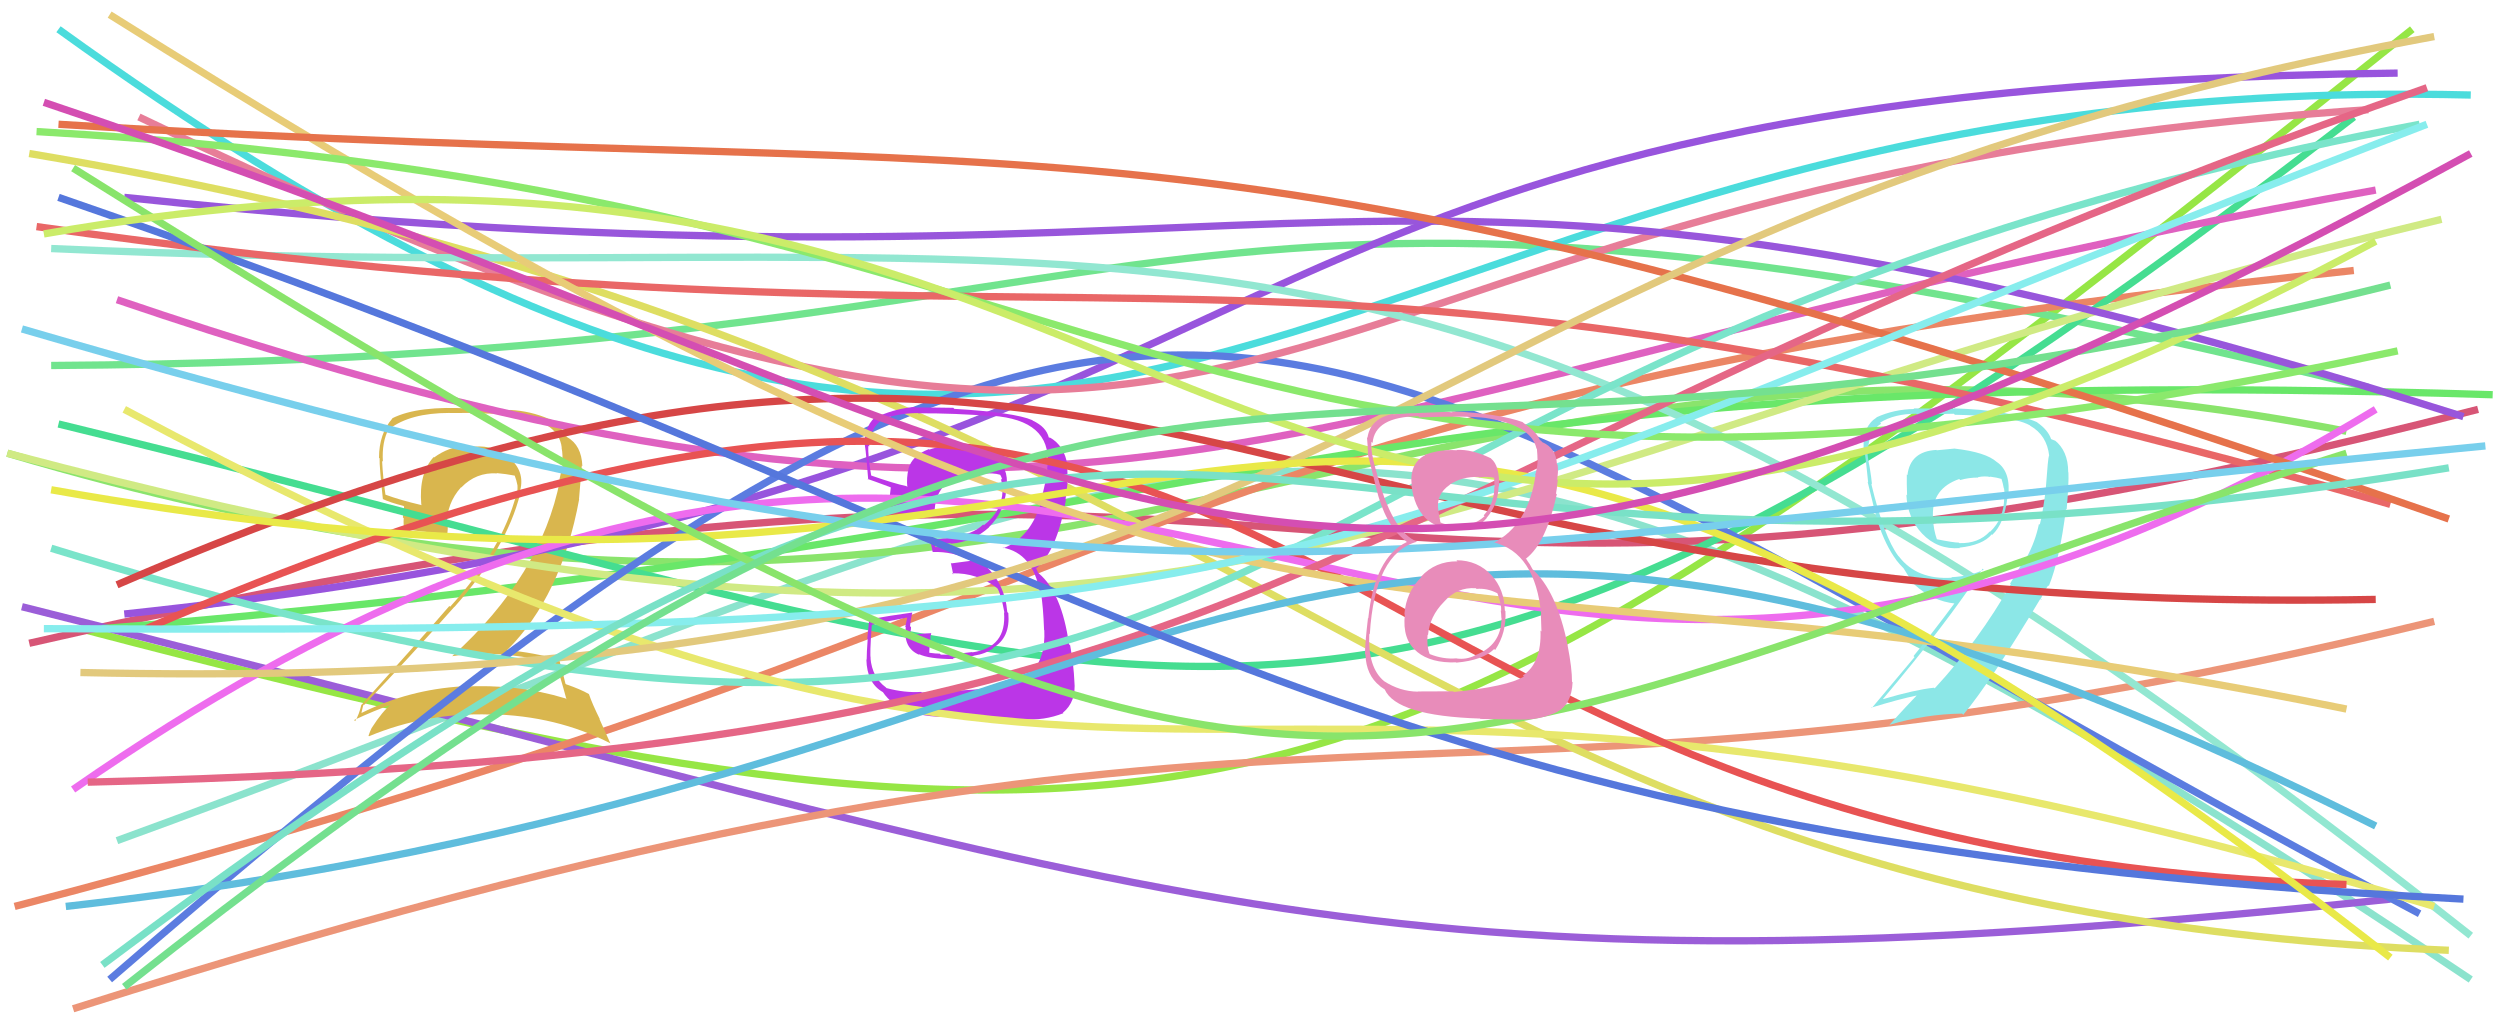 <svg xmlns="http://www.w3.org/2000/svg" width="342" height="140" viewBox="0,0,342,140"><path d="M11 86 C171 128,191 115,330 4" stroke="#96e645" fill="none"/><path d="M16 115 C170 59,183 30,338 134" stroke="#8be3cd" fill="none"/><path d="M4 88 C191 45,168 100,339 56" stroke="#d75576" fill="none"/><path d="M1 62 C153 107,188 33,321 59" stroke="#8ae46c" fill="none"/><path d="M7 50 C169 49,153 11,324 53" stroke="#71e48e" fill="none"/><path d="M3 83 C163 123,184 138,327 123" stroke="#9b5ed8" fill="none"/><path d="M2 124 C167 81,151 55,322 37" stroke="#eb8665" fill="none"/><path d="M10 138 C186 82,189 120,333 85" stroke="#ec9578" fill="none"/><path d="M14 86 C173 73,182 49,341 54" stroke="#69e769" fill="none"/><path fill="#d9b64e" d="M75.98 90.68L76.14 90.84L75.97 90.67Q76.63 92.43 77.49 95.67L77.30 95.48L77.35 95.54Q70.68 93.51 63.28 93.94L63.18 93.85L63.22 93.89Q55.91 94.34 49.48 97.52L49.39 97.43L49.45 97.49Q49.70 96.28 49.77 96.40L49.78 96.42L49.81 96.44Q55.85 90.12 62.15 83.02L62.17 83.04L62.16 83.04Q69.28 75.04 71.17 67.51L71.14 67.48L71.07 67.41Q71.92 64.71 69.87 62.81L69.90 62.85L69.87 62.82Q67.75 60.85 64.88 61.10L64.93 61.15L64.81 61.03Q64.33 61.04 63.78 61.04L63.74 61.00L63.73 60.98Q61.40 61.11 59.38 62.58L59.32 62.51L59.33 62.52Q57.27 64.74 57.63 69.02L57.63 69.02L57.71 69.11Q54.69 68.40 52.73 67.67L52.81 67.75L52.73 67.67Q52.39 65.37 52.27 63.05L52.31 63.09L52.38 63.16Q52.21 60.48 53.19 58.64L53.21 58.67L53.24 58.70Q56.11 56.49 61.49 56.49L61.51 56.50L64.31 56.49L64.39 56.57Q67.97 56.54 69.50 56.72L69.56 56.78L69.50 56.72Q76.42 57.34 76.85 61.26L76.88 61.29L76.82 61.23Q77.03 62.24 76.91 63.52L76.94 63.55L77.00 63.61Q76.77 64.49 76.53 65.59L76.58 65.64L76.61 65.67Q74.03 78.76 61.86 89.77L61.70 89.61L61.86 89.77Q64.01 89.41 66.21 89.41L66.19 89.39L66.21 89.41Q71.54 89.54 76.13 90.83ZM75.14 57.29L75.09 57.23L75.20 57.35Q72.53 56.20 69.77 56.08L69.81 56.12L64.30 55.81L64.39 55.90Q57.20 55.44 53.66 57.22L53.58 57.14L53.68 57.24Q51.85 59.32 51.85 62.63L51.81 62.59L51.93 62.70Q51.89 63.77 52.38 68.29L52.41 68.33L52.35 68.26Q53.29 68.72 55.19 69.21L55.28 69.30L55.11 70.78L55.23 70.90Q55.17 71.64 55.29 72.50L55.32 72.53L55.16 72.37Q57.34 72.71 61.31 73.07L61.19 72.95L61.20 72.96Q61.26 72.46 61.26 71.91L61.11 71.77L61.13 71.78Q61.11 68.84 63.07 66.66L63.19 66.79L63.10 66.69Q65.12 64.58 67.99 64.76L67.94 64.71L67.95 64.72Q69.22 64.83 70.44 65.07L70.38 65.01L70.40 65.03Q70.67 65.72 70.79 66.40L70.81 66.41L70.79 66.40Q70.83 67.04 70.70 67.59L70.70 67.60L70.66 67.55Q68.67 75.23 61.58 83.00L61.54 82.96L61.47 82.90Q58.22 86.68 49.47 96.41L49.42 96.35L49.44 96.38Q49.14 97.73 48.59 98.65L48.56 98.62L48.44 98.50Q51.14 97.23 53.59 96.37L53.52 96.30L53.55 96.33Q52.36 97.22 50.83 99.61L50.89 99.66L50.83 99.61Q50.59 100.10 50.41 100.65L50.50 100.74L50.48 100.72Q58.33 97.44 67.14 97.75L67.09 97.70L67.11 97.71Q76.17 97.91 83.52 101.70L83.49 101.67L82.00 98.35L82.07 98.41Q81.00 96.25 80.57 94.96L80.57 94.96L80.55 94.94Q79.40 94.28 77.44 93.61L77.30 93.47L77.35 93.51Q77.08 92.33 76.47 90.13L76.50 90.15L76.63 90.29Q72.95 89.24 69.28 88.93L69.25 88.91L69.33 88.98Q76.79 81.57 79.23 68.29L79.21 68.27L79.59 63.69L79.67 63.77Q79.55 60.90 77.59 59.80L77.45 59.66L77.45 59.71L77.42 59.69Q77.42 59.63 77.30 59.63L77.31 59.64L77.27 59.60Q76.84 58.20 75.07 57.22Z"/><path d="M8 58 C164 96,185 122,322 16" stroke="#45dd91" fill="none"/><path d="M1 62 C167 106,188 65,334 30" stroke="#d0ea84" fill="none"/><path d="M17 84 C186 66,154 12,328 10" stroke="#9854dd" fill="none"/><path d="M8 4 C159 113,175 9,338 13" stroke="#4bdcdc" fill="none"/><path d="M16 41 C154 88,174 53,325 26" stroke="#df61c0" fill="none"/><path d="M15 134 C165 4,171 40,331 125" stroke="#5b7ce0" fill="none"/><path d="M19 16 C183 95,160 26,324 15" stroke="#e77d98" fill="none"/><path d="M17 27 C188 45,182 8,337 57" stroke="#9856db" fill="none"/><path d="M4 21 C177 50,188 124,335 130" stroke="#dede62" fill="none"/><path d="M7 34 C163 41,190 11,338 128" stroke="#92e7d1" fill="none"/><path fill="#bb36e7" d="M126.04 94.66L126.06 94.69L126.02 94.65Q123.78 94.80 121.27 94.13L121.24 94.09L121.17 94.02Q119.32 92.66 119.08 90.03L119.06 90.02L119.12 90.08Q118.96 89.67 119.26 85.45L119.33 85.51L119.28 85.47Q120.87 85.09 124.11 84.48L124.11 84.48L123.84 85.74L123.91 85.80Q123.54 88.68 125.80 89.60L125.78 89.58L125.68 89.47Q127.10 90.16 130.46 90.16L130.32 90.02L130.35 90.05Q132.94 89.82 133.25 89.70L133.34 89.79L133.24 89.69Q134.74 89.48 135.90 88.68L135.87 88.65L135.85 88.63Q138.24 87.23 137.94 83.87L137.88 83.81L137.80 83.73Q137.46 79.78 134.68 77.27L134.84 77.43L134.79 77.39Q131.96 74.83 127.99 74.83L127.92 74.77L127.89 74.37L128.01 74.50Q128.61 74.42 130.02 74.30L130.08 74.36L130.10 74.38Q133.10 74.13 135.30 72.14L135.33 72.17L135.28 72.12Q137.40 70.06 137.65 67.06L137.62 67.03L137.68 67.10Q137.88 66.62 137.88 66.07L137.79 65.97L137.75 65.94Q137.77 63.51 135.57 62.04L135.72 62.20L135.71 62.18Q133.68 60.83 131.11 61.01L131.16 61.06L131.17 61.07Q129.09 60.83 127.14 61.50L127.05 61.41L127.07 61.44Q124.76 62.31 124.27 64.15L124.31 64.18L124.28 64.16Q123.99 65.40 124.12 66.62L124.10 66.60L124.00 66.50Q122.39 66.18 119.09 65.02L119.17 65.10L119.19 65.12Q118.72 62.33 118.78 60.98L118.79 60.99L118.90 61.09Q118.98 58.55 120.69 57.44L120.78 57.53L120.62 57.37Q123.00 56.51 125.57 56.51L125.60 56.54L125.60 56.54Q130.71 56.52 135.79 56.94L135.65 56.80L135.72 56.87Q143.79 57.48 143.30 63.54L143.37 63.60L143.31 63.54Q143.17 65.91 142.37 68.42L142.52 68.57L142.47 68.52Q141.05 73.52 137.26 74.99L137.08 74.81L137.17 74.91Q141.29 75.66 142.27 81.04L142.32 81.09L142.41 81.18Q142.71 82.95 142.83 86.19L142.77 86.13L142.86 86.22Q143.19 93.46 135.78 94.20L135.66 94.07L135.71 94.12Q134.62 94.31 126.11 94.74ZM134.45 98.31L134.47 98.33L134.42 98.28Q135.38 98.32 139.97 98.44L140.07 98.54L139.92 98.39Q142.83 98.61 145.46 97.57L145.38 97.49L145.40 97.51Q147.27 95.96 146.97 93.14L147.04 93.21L146.97 93.14Q146.89 91.10 146.40 88.29L146.26 88.15L146.24 88.13Q145.24 81.08 142.12 78.45L142.01 78.34L141.78 77.80L141.62 77.58L141.77 77.73Q144.59 75.41 145.82 68.38L145.65 68.21L145.77 68.32Q145.86 67.62 146.04 66.09L145.94 65.99L145.97 66.02Q146.09 64.79 145.97 63.69L145.89 63.62L146.05 63.77Q145.63 60.91 143.55 59.81L143.64 59.90L143.46 59.84L143.48 59.86Q143.13 58.41 141.30 57.55L141.27 57.53L141.23 57.48Q138.81 56.42 130.55 55.93L130.47 55.85L130.42 55.79Q127.79 55.74 125.22 55.74L125.17 55.68L125.16 55.67Q122.76 55.84 120.31 56.88L120.25 56.82L120.16 56.73Q118.26 58.01 118.26 60.82L118.34 60.91L118.24 60.80Q118.34 60.23 118.77 65.61L118.78 65.62L118.66 65.51Q119.20 65.68 121.83 66.66L121.80 66.63L121.86 66.69Q121.76 67.45 121.70 68.24L121.75 68.29L121.78 68.32Q121.67 69.01 121.73 69.87L121.72 69.85L121.72 69.85Q124.68 70.55 127.92 70.73L127.83 70.64L127.83 70.64Q127.78 67.47 129.55 66.12L129.56 66.13L129.59 66.16Q130.99 65.18 134.24 64.81L134.11 64.68L134.25 64.82Q135.91 64.65 136.82 64.95L136.92 65.05L136.83 64.95Q136.99 65.24 137.05 65.43L137.08 65.45L136.95 65.63L137.16 66.57L137.22 66.63Q137.27 66.98 137.21 67.23L137.08 67.10L137.15 67.18Q137.05 69.95 134.60 71.84L134.66 71.91L134.50 71.75Q133.03 73.21 129.79 73.52L129.79 73.52L129.82 73.55Q128.66 73.80 127.25 73.80L127.36 73.90L127.34 73.89Q127.33 74.36 127.57 75.46L127.59 75.47L127.62 75.51Q130.37 75.44 132.69 76.61L132.77 76.68L132.64 76.74L130.16 77.07L130.07 76.98Q130.21 77.61 130.40 78.59L130.25 78.44L130.24 78.43Q133.69 78.33 136.44 80.48L136.51 80.54L136.42 80.45Q136.92 81.20 137.41 83.83L137.33 83.75L137.35 83.77Q137.74 88.56 133.03 89.24L132.86 89.07L132.99 89.20Q129.62 89.62 128.70 89.56L128.73 89.58L128.57 89.42Q128.01 89.42 127.15 89.30L127.12 89.26L127.16 88.57L127.31 87.80L127.27 87.09L127.40 86.67L127.35 86.62Q125.75 86.67 124.46 86.97L124.58 87.09L124.53 87.04Q124.54 86.75 124.54 86.44L124.46 86.35L124.54 86.44Q124.63 86.16 124.63 85.79L124.61 85.78L124.49 85.66Q124.55 84.98 124.79 83.82L124.93 83.95L124.78 83.80Q121.81 84.20 118.81 84.75L118.94 84.88L118.90 84.84Q118.83 85.56 118.64 87.37L118.64 87.36L118.70 87.42Q118.56 89.27 118.56 90.25L118.55 90.24L118.52 90.21Q118.59 93.46 120.79 94.69L120.83 94.72L120.75 94.64Q123.20 98.38 130.79 98.07L130.79 98.07L130.80 98.08Q132.04 98.10 134.49 98.34Z"/><path d="M7 75 C182 129,157 50,331 17" stroke="#7ae4ca" fill="none"/><path d="M17 56 C167 136,154 70,333 124" stroke="#e8e86d" fill="none"/><path fill="#8ce7e7" d="M267.46 61.42L267.40 61.36L264.95 61.60L264.89 61.55Q261.31 61.75 260.94 65.00L260.96 65.01L260.85 64.91Q260.83 66.17 260.89 67.76L260.85 67.72L260.79 67.66Q260.93 70.86 262.95 73.00L262.88 72.93L262.95 73.00Q265.05 75.22 268.11 74.98L268.09 74.96L268.05 74.92Q271.25 74.57 272.47 73.10L272.54 73.17L272.54 73.17Q274.19 71.64 274.62 68.03L274.61 68.02L274.70 68.11Q275.17 64.54 273.15 63.19L273.17 63.21L273.17 63.21Q271.69 61.86 267.41 61.37ZM277.13 76.23L277.12 76.22L274.98 79.84L275.08 79.93Q270.72 87.62 264.66 94.17L264.70 94.21L264.57 94.08Q261.97 94.35 257.62 95.64L257.72 95.73L257.60 95.61Q266.15 85.50 271.23 77.79L271.26 77.83L271.37 77.93Q269.58 78.83 266.94 78.96L267.02 79.03L267.02 79.03Q262.25 79.34 259.80 76.16L259.75 76.11L259.69 76.05Q257.75 73.50 255.98 66.15L256.05 66.23L256.09 66.27Q256.02 65.46 255.78 63.96L255.86 64.04L255.78 63.96Q255.45 62.39 255.45 61.65L255.61 61.80L255.53 61.73Q255.63 58.95 257.34 57.97L257.24 57.87L257.19 57.82Q259.15 56.60 262.15 56.60L262.22 56.67L262.26 56.71Q267.28 56.60 267.28 56.60L267.28 56.60L267.43 56.74Q270.91 56.80 272.93 57.11L272.83 57.00L272.82 57.00Q276.21 57.38 277.68 58.18L277.80 58.30L277.73 58.24Q280.03 59.55 280.33 62.37L280.27 62.30L280.30 62.33Q280.17 62.57 279.86 66.85L280.05 67.04L279.88 66.87Q279.41 70.43 279.04 71.78L278.99 71.73L278.93 71.67Q278.44 74.06 277.22 76.32ZM280.23 80.13L280.14 80.04L280.28 80.17Q281.77 76.53 282.63 69.61L282.61 69.59L282.72 69.71Q283.03 66.04 282.96 64.63L282.91 64.58L282.93 64.59Q282.93 61.65 281.03 60.18L281.14 60.29L280.62 60.08L280.58 60.04Q280.18 58.84 278.71 57.80L278.61 57.70L278.66 57.75Q274.93 56.10 267.22 55.86L267.21 55.85L267.30 55.94Q265.70 55.87 261.78 55.87L261.83 55.91L261.87 55.95Q259.09 55.99 256.70 57.09L256.73 57.11L256.72 57.11Q254.81 58.32 254.94 61.26L255.01 61.33L255.00 61.33Q255.26 62.74 255.56 65.98L255.48 65.90L255.49 65.91Q256.50 70.17 256.93 71.51L257.01 71.59L256.91 71.49Q257.91 74.57 259.44 76.65L259.43 76.64L259.40 76.61Q259.86 77.20 260.47 77.81L260.36 77.70L260.41 77.74Q260.79 78.43 261.83 79.89L261.84 79.91L261.88 79.95Q264.38 82.26 267.50 82.57L267.42 82.49L267.41 82.48Q264.28 86.69 261.77 89.75L261.91 89.89L256.05 96.87L255.98 96.81Q259.67 95.67 262.31 95.12L262.18 95.00L262.26 95.08Q260.97 96.41 258.46 99.17L258.63 99.33L258.46 99.16Q263.40 97.68 268.42 97.62L268.58 97.79L268.57 97.78Q272.18 93.49 279.15 81.87L279.26 81.97L279.25 82.09L279.15 81.99Q279.64 80.88 280.19 80.09ZM270.58 65.28L270.53 65.22L270.58 65.28Q271.54 65.08 272.28 65.26L272.17 65.16L272.22 65.20Q273.21 65.33 273.82 65.52L273.91 65.61L273.80 65.50Q274.00 66.12 274.12 66.80L274.24 66.91L274.15 66.82Q274.28 67.51 274.10 68.12L274.14 68.17L274.17 68.19Q274.13 70.97 272.24 72.75L272.25 72.76L272.20 72.71Q270.68 74.37 268.05 74.30L268.05 74.31L267.97 74.23Q267.31 74.24 264.86 73.75L264.95 73.84L265.00 73.89Q264.47 72.32 264.47 71.16L264.59 71.28L264.54 71.23Q264.41 70.79 264.41 70.43L264.41 70.42L264.42 70.44Q264.35 66.81 268.02 65.53L268.04 65.55L268.16 65.67Q269.29 65.33 270.63 65.33Z"/><path d="M16 80 C155 20,163 85,325 82" stroke="#d64646" fill="none"/><path d="M5 31 C162 53,167 23,327 69" stroke="#e96767" fill="none"/><path d="M20 86 C187 14,165 116,321 121" stroke="#e85353" fill="none"/><path d="M10 108 C154 8,190 138,325 56" stroke="#ee6cee" fill="none"/><path d="M12 107 C183 103,175 67,332 12" stroke="#e56686" fill="none"/><path d="M15 2 C182 107,183 69,321 97" stroke="#e8cc77" fill="none"/><path d="M5 18 C164 27,160 84,328 48" stroke="#8be96c" fill="none"/><path d="M9 124 C169 106,175 38,325 113" stroke="#5fbddd" fill="none"/><path d="M8 27 C159 79,181 115,337 123" stroke="#5577dc" fill="none"/><path d="M8 17 C154 26,160 10,335 71" stroke="#e6724b" fill="none"/><path d="M11 92 C190 96,181 33,333 5" stroke="#e2c97d" fill="none"/><path d="M7 67 C181 98,167 6,327 131" stroke="#e9e948" fill="none"/><path d="M6 86 C189 87,176 77,332 17" stroke="#87eded" fill="none"/><path d="M14 132 C171 14,153 94,335 64" stroke="#79e1c7" fill="none"/><path d="M10 23 C187 134,181 106,321 62" stroke="#89e46b" fill="none"/><path d="M3 45 C157 90,182 76,340 61" stroke="#78cfec" fill="none"/><path d="M6 32 C173 3,161 121,325 33" stroke="#cbec69" fill="none"/><path fill="#e88cba" d="M199.31 76.72L199.39 76.80L199.38 76.79Q196.35 76.76 194.39 78.90L194.42 78.93L194.44 78.95Q192.36 80.97 192.12 84.03L192.10 84.01L192.18 84.09Q191.82 87.47 193.78 89.09L193.89 89.19L193.87 89.18Q195.76 90.73 199.19 90.61L199.12 90.55L199.23 90.65Q202.87 90.32 204.40 88.79L204.37 88.76L204.54 88.92Q206.12 86.53 205.94 83.59L205.91 83.56L205.86 83.51Q205.80 80.64 204.06 78.71L204.04 78.70L204.09 78.75Q202.17 76.64 199.23 76.64ZM199.19 61.49L199.19 61.49L199.31 61.60Q197.05 61.43 194.91 62.22L194.77 62.08L194.95 62.27Q192.76 63.44 193.13 66.44L193.07 66.38L193.08 66.39Q193.87 72.38 199.25 72.38L199.40 72.53L199.33 72.46Q201.79 72.72 203.38 70.88L203.36 70.86L203.36 70.86Q204.95 69.02 205.01 66.51L204.98 66.48L205.06 66.57Q205.17 63.73 204.00 62.75L204.11 62.86L203.93 62.68Q201.33 61.43 199.25 61.55ZM198.90 94.66L198.80 94.57L193.93 94.59L193.96 94.62Q191.48 94.58 189.34 93.18L189.33 93.17L189.35 93.19Q187.08 91.29 187.32 86.70L187.34 86.72L187.39 86.77Q188.06 75.69 193.87 74.10L194.03 74.26L193.90 74.12Q190.34 72.76 188.19 64.14L188.10 64.05L188.16 64.10Q187.49 61.72 187.61 60.44L187.61 60.44L187.77 60.59Q188.09 57.00 194.03 56.94L194.02 56.93L194.19 57.10Q200.86 56.86 203.19 57.17L203.30 57.28L203.19 57.17Q209.46 58.11 210.19 61.36L210.10 61.26L210.25 61.41Q210.33 62.29 210.33 62.90L210.37 62.94L210.36 62.93Q210.32 63.99 210.01 64.97L209.93 64.89L210.06 65.01Q209.07 71.79 204.36 74.24L204.42 74.31L204.30 74.18Q210.04 75.58 210.84 84.09L210.83 84.08L210.79 84.04Q210.81 84.30 210.87 86.38L210.90 86.42L210.74 86.25Q210.90 90.70 208.33 92.41L208.42 92.50L208.47 92.55Q206.23 93.92 198.89 94.66ZM202.49 98.32L202.52 98.35L207.87 98.44L207.88 98.44Q210.61 98.54 213.06 97.38L213.18 97.51L213.04 97.37Q215.00 96.33 215.13 93.33L215.10 93.31L215.05 93.26Q215.06 91.43 214.45 88.31L214.45 88.31L214.47 88.33Q212.95 80.81 209.58 77.81L209.66 77.89L209.29 77.21L209.03 76.84L208.70 76.32L208.78 76.40Q211.50 74.29 212.97 67.62L212.85 67.50L212.86 67.51Q212.97 67.01 213.10 65.67L213.05 65.62L213.01 65.58Q213.21 64.55 213.08 63.57L212.93 63.42L212.99 63.48Q212.86 61.27 210.97 60.48L210.87 60.38L210.92 60.37L210.57 60.14L210.68 60.26Q210.28 59.12 208.39 57.84L208.27 57.72L208.45 57.83L208.38 57.77Q205.10 56.57 198.55 56.26L198.66 56.37L198.70 56.41Q196.06 56.09 193.85 56.27L193.93 56.35L193.92 56.34Q192.69 56.46 190.61 56.70L190.57 56.66L190.53 56.62Q187.44 57.26 187.07 59.89L187.02 59.85L187.00 59.82Q187.09 60.77 187.15 62.05L187.18 62.08L187.08 61.98Q187.33 62.91 188.25 66.70L188.18 66.64L188.25 66.71Q189.46 71.83 192.27 73.97L192.23 73.93L192.50 74.19L192.45 74.15Q188.03 76.27 187.18 84.59L187.03 84.45L187.14 84.55Q186.73 88.00 186.73 89.47L186.81 89.55L186.79 89.53Q186.89 92.38 188.78 93.85L188.76 93.83L188.86 93.93Q189.03 94.03 189.46 94.34L189.49 94.37L189.43 94.32Q191.03 97.93 202.47 98.30ZM201.87 80.45L202.01 80.58L201.99 80.56Q203.45 80.43 204.86 81.17L204.75 81.06L204.84 81.15Q205.42 82.71 205.36 83.57L205.45 83.65L205.30 83.51Q205.38 84.02 205.38 84.51L205.41 84.53L205.41 84.54Q205.40 88.31 201.73 89.66L201.69 89.62L201.75 89.69Q200.56 90.26 199.27 90.08L199.18 89.99L199.25 90.06Q197.46 90.22 195.62 89.49L195.59 89.45L195.55 89.42Q195.17 88.43 195.29 86.84L195.24 86.78L195.35 86.89Q195.58 84.31 197.51 82.36L197.39 82.24L197.51 82.36Q199.32 80.28 201.89 80.47ZM202.39 65.36L202.29 65.26L202.33 65.30Q203.64 65.15 204.50 65.39L204.39 65.29L204.46 66.63L204.42 66.60Q204.44 68.88 202.97 70.50L202.98 70.51L203.09 70.62Q201.48 72.10 199.27 71.79L199.35 71.87L199.38 71.89Q197.72 71.83 197.05 71.46L197.00 71.41L197.05 71.46Q196.95 71.00 196.77 69.90L196.89 70.02L196.78 69.90Q196.37 67.66 198.33 66.32L198.33 66.31L198.32 66.30Q200.00 65.18 202.27 65.24Z"/><path d="M17 135 C166 17,167 79,327 39" stroke="#74e08f" fill="none"/><path d="M6 14 C164 67,175 110,338 21" stroke="#d44eb2" fill="none"/></svg>